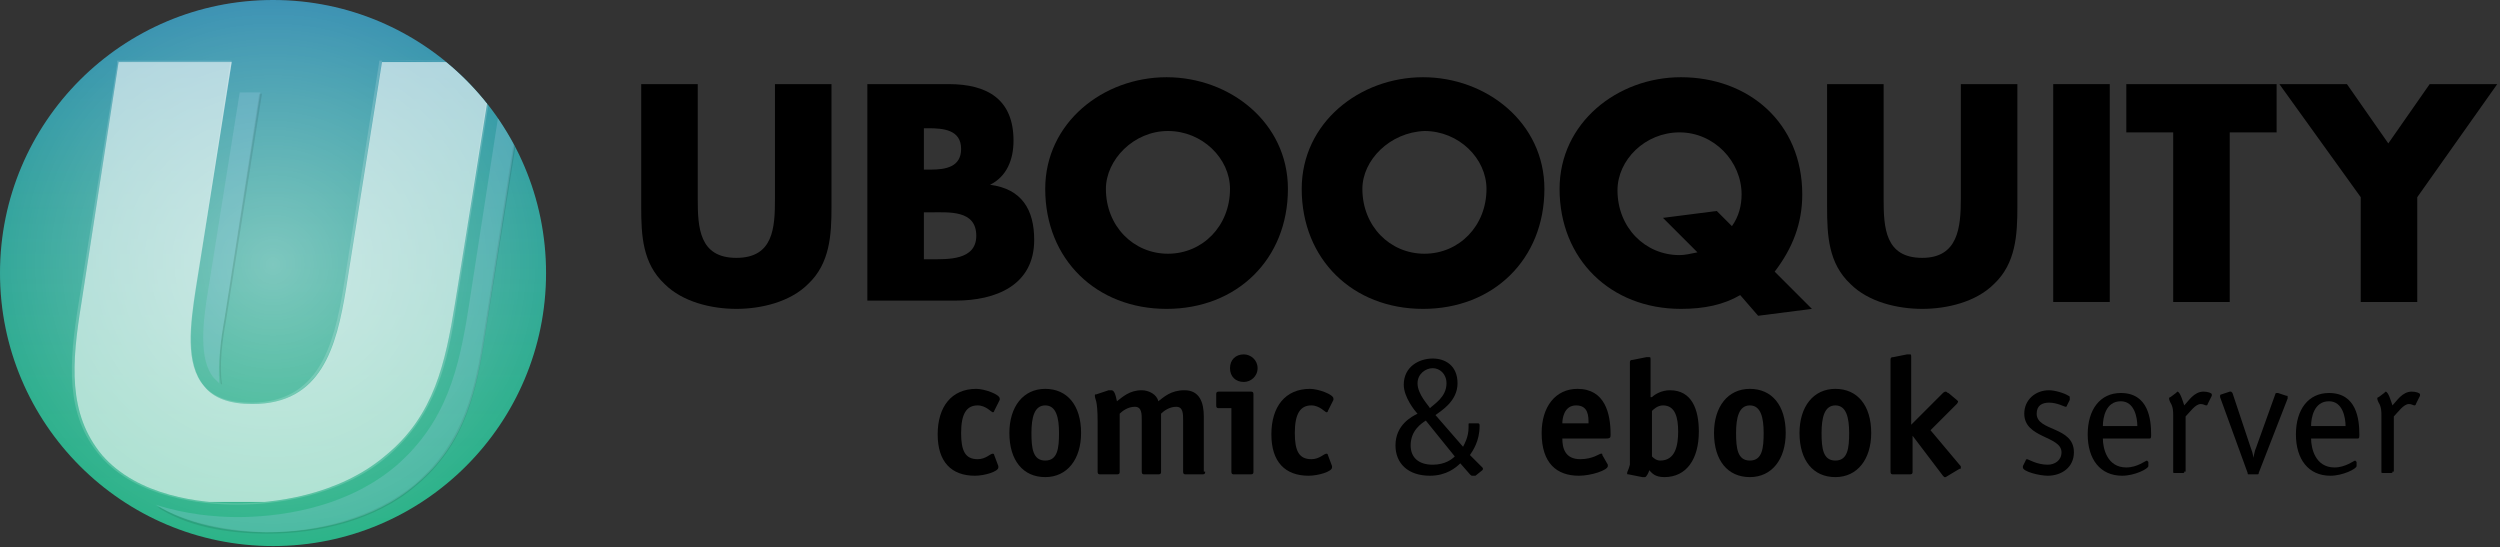 <?xml version="1.0" encoding="UTF-8"?>
<svg enable-background="new 0 0 181.3 39.7" version="1.1" viewBox="0 0 181.3 39.7" xml:space="preserve" xmlns="http://www.w3.org/2000/svg" xmlns:xlink="http://www.w3.org/1999/xlink">
<rect x="0" y="0" width="181.3" height="39.7" fill="#333333" stroke="none"/>
<style type="text/css">
	.st0{clip-path:url(#i);}
	.st1{fill:url(#h);}
	.st2{fill:url(#a);}
	.st3{clip-path:url(#f);}
	.st4{clip-path:url(#d);}
	.st5{clip-path:url(#b);}
	.st6{opacity:0.6;clip-path:url(#ac);}
	.st7{clip-path:url(#aa);fill:#FFFFFF;}
	.st8{opacity:0.6;clip-path:url(#y);}
	.st9{opacity:0.26;clip-path:url(#w);}
	.st10{clip-path:url(#u);fill:#FFFFFF;}
	.st11{opacity:0.1;clip-path:url(#r);}
	.st12{clip-path:url(#p);}
	.st13{opacity:0.26;clip-path:url(#n);}
	.st14{clip-path:url(#l);fill:#A1CEE6;}
	.st15{clip-path:url(#j);}
	.st16{fill:none;}
</style>
			<defs>
				<circle id="t" cx="19.8" cy="19.8" r="19.8"/>
			</defs>
			<clipPath id="i">
				<use xlink:href="#t"/>
			</clipPath>
			<g class="st0">
						<linearGradient id="h" x1="19.94" x2="19.94" y1="-811.42" y2="-768.8" gradientTransform="matrix(1 0 0 -1 0 -770.98)" gradientUnits="userSpaceOnUse">
						<stop stop-color="#29B386" offset="0"/>
						<stop stop-color="#2BAE8C" offset=".272"/>
						<stop stop-color="#30A09D" offset=".632"/>
						<stop stop-color="#378BB5" offset="1"/>
					</linearGradient>
					<rect class="st1" x="-1.4" y="-2.2" width="42.7" height="42.7"/>
						<radialGradient id="a" cx="19.796" cy="-790.17" r="21.318" gradientTransform="matrix(1 0 0 -1 0 -770.98)" gradientUnits="userSpaceOnUse">
						<stop stop-color="#fff" stop-opacity=".38" offset="0"/>
						<stop stop-color="#fff" stop-opacity="0" offset="1"/>
					</radialGradient>
					<rect class="st2" x="-1.5" y="-2.1" width="42.7" height="42.7"/>
			</g>
		<defs>
			<circle id="g" cx="19.8" cy="19.8" r="19.8"/>
		</defs>
		<clipPath id="f">
			<use xlink:href="#g"/>
		</clipPath>
		<g class="st3">
					<defs>
						<rect id="e" x="-1.5" y="-2.2" width="42.7" height="42.7"/>
					</defs>
					<clipPath id="d">
						<use xlink:href="#e"/>
					</clipPath>
					<g class="st4">
							<defs>
								<rect id="c" x="-1.5" y="-2.2" width="42.7" height="42.7"/>
							</defs>
							<clipPath id="b">
								<use xlink:href="#c"/>
							</clipPath>
							<g class="st5">
									<defs>
										<rect id="ad" x="-1.5" y="-2.2" width="42.7" height="42.7"/>
									</defs>
									<clipPath id="ac">
										<use xlink:href="#ad"/>
									</clipPath>
									<g class="st6">
												<defs>
													<rect id="ab" x="5.4" y="4.5" width="30.4" height="31.9"/>
												</defs>
												<clipPath id="aa">
													<use xlink:href="#ab"/>
												</clipPath>
												<path class="st7" d="m7.4 33c2.6 3 7.2 3.5 9.8 3.5 2.5 0 7.3-0.5 10.8-3.5 3.5-2.9 4.3-6.7 5-11l2.8-17.5h-8.1l-2.6 16.4c-0.7 4.3-1.8 8.4-6.8 8.4-1.6 0-2.8-0.4-3.5-1.3-1.4-1.6-1-4.5-0.6-7.1l2.6-16.4h-8.2l-2.7 17.5c-0.7 4.3-1 8 1.5 11"/>
									</g>
									<defs>
										<rect id="z" x="-1.5" y="-2.2" width="42.7" height="42.7"/>
									</defs>
									<clipPath id="y">
										<use xlink:href="#z"/>
									</clipPath>
									<g class="st8">
												<defs>
													<rect id="x" x="5.2" y="4.4" width="30.7" height="32.2"/>
												</defs>
												<clipPath id="w">
													<use xlink:href="#x"/>
												</clipPath>
												<g class="st9">
															<defs>
																<rect id="v" x="5.2" y="4.4" width="30.7" height="32.2"/>
															</defs>
															<clipPath id="u">
																<use xlink:href="#v"/>
															</clipPath>
															<path class="st10" d="m35.7 4.5l-2.7 17.5c-0.7 4.3-1.5 8-5 11s-8.3 3.5-10.8 3.5-7.2-0.5-9.8-3.5c-2.5-3-2.2-6.7-1.5-11l2.7-17.5h8.1l-2.5 16.4c-0.4 2.6-0.8 5.6 0.6 7.1 0.7 0.9 1.9 1.3 3.5 1.3 5 0 6.1-4.2 6.8-8.5l2.6-16.4 8 0.1m0.2-0.1h-8.4v0.1l-2.6 16.4c-0.7 4.2-1.8 8.3-6.7 8.3-1.6 0-2.7-0.4-3.4-1.2-1.3-1.6-1-4.4-0.6-7l2.6-16.4v-0.2h-8.3v0.2l-2.8 17.4c-0.7 4.3-1 8.1 1.6 11.1s7.3 3.5 9.9 3.5c2.5 0 7.4-0.5 10.9-3.5s4.4-6.8 5-11l2.8-17.5v-0.2z"/>
												</g>
									</g>
									<defs>
										<rect id="s" x="-1.5" y="-2.2" width="42.7" height="42.7"/>
									</defs>
									<clipPath id="r">
										<use xlink:href="#s"/>
									</clipPath>
									<g class="st11">
												<defs>
													<rect id="q" x="11.4" y="6.8" width="26.6" height="31.9"/>
												</defs>
												<clipPath id="p">
													<use xlink:href="#q"/>
												</clipPath>
												<path class="st12" d="m11.6 36.8c-0.1 0-0.2 0-0.3-0.1 2.2 1.5 5.2 2 8.1 2 3.6 0 7.8-0.9 10.8-3.5 3.6-3 4.4-7 5-11l2.8-17.4h-0.2l-2.7 17.3c-0.6 4-1.4 7.9-5 11-3 2.5-7.2 3.5-10.8 3.5-2.7-0.1-5.5-0.6-7.7-1.8m4.8-13.6l2.6-16.4h-0.2l-2.5 16.2c-0.3 1.6-0.5 3.3-0.3 4.8l-0.3-0.3 0.4 0.4c-0.2-1.4 0-3.1 0.3-4.7"/>
									</g>
									<defs>
										<rect id="o" x="-1.5" y="-2.2" width="42.7" height="42.7"/>
									</defs>
									<clipPath id="n">
										<use xlink:href="#o"/>
									</clipPath>
									<g class="st13">
												<defs>
													<rect id="m" x="11.2" y="6.7" width="26.6" height="31.9"/>
												</defs>
												<clipPath id="l">
													<use xlink:href="#m"/>
												</clipPath>
												<path class="st14" d="m16.3 23l2.6-16.4h-1.5l-2.3 14.4c-0.4 2.4-0.7 5.1 0.4 6.4l0.4 0.4c-0.1-1.5 0.1-3.1 0.4-4.8m21.6-16.3h-1.5l-2.4 15.5c-0.7 4.5-1.6 8.4-5.3 11.6-3.8 3.2-8.8 3.7-11.5 3.7-1.5 0-3.8-0.2-5.9-0.9 2.2 1.4 5.2 2 8.1 2 3.6 0 7.8-0.9 10.8-3.5 3.6-3 4.4-7 5-11l2.7-17.4z"/>
									</g>
							</g>
					</g>
		</g>
		<defs>
			<circle id="k" cx="19.8" cy="19.8" r="19.8"/>
		</defs>
		<clipPath id="j">
			<use xlink:href="#k"/>
		</clipPath>
		<g class="st15">
				<rect class="st16" x="-1.4" y="-2.2" width="42.7" height="42.7"/>
		</g>
	<path d="m60.3 6.1v8.9c0 2-0.1 4.1-1.7 5.6-1.3 1.3-3.4 1.8-5.2 1.8s-3.9-0.5-5.2-1.8c-1.6-1.5-1.7-3.5-1.7-5.6v-8.9h4.1v8.3c0 2.1 0.1 4.3 2.8 4.3s2.8-2.2 2.8-4.3v-8.3h4.1z"/>
	<path d="m62.9 21.9v-15.8h5.9c2.8 0 4.7 1.1 4.7 4.1 0 1.4-0.5 2.6-1.7 3.2 2.3 0.3 3.2 1.8 3.2 4 0 3.3-2.8 4.4-5.7 4.4h-6.4zm4.1-9.6h0.5c1.1 0 2.2-0.2 2.2-1.5 0-1.4-1.3-1.5-2.4-1.5h-0.3v3zm0 6.5h0.5c1.2 0 3.3 0.1 3.3-1.7 0-1.9-2-1.7-3.4-1.7h-0.4v3.4z"/>
	<path d="m93.4 13.7c0 5.1-3.7 8.7-8.8 8.7s-8.8-3.6-8.8-8.7c0-4.8 4.2-8.1 8.8-8.1s8.8 3.3 8.8 8.1zm-13.2 0c0 2.7 2 4.7 4.5 4.7s4.5-2 4.5-4.7c0-2.2-2-4.2-4.5-4.2s-4.5 2.1-4.5 4.2z"/>
	<path d="m112 13.7c0 5.1-3.7 8.7-8.8 8.7s-8.8-3.6-8.8-8.7c0-4.8 4.2-8.1 8.8-8.1s8.8 3.3 8.8 8.1zm-13.2 0c0 2.7 2 4.7 4.5 4.7s4.5-2 4.5-4.7c0-2.2-2-4.2-4.5-4.2-2.5 0.1-4.5 2.1-4.5 4.2z"/>
	<path d="m127.5 22.9l-1.3-1.5c-1.2 0.7-2.6 1-4.3 1-5.1 0-8.8-3.6-8.8-8.7 0-4.8 4.2-8.1 8.8-8.1 4.9 0 8.8 3.3 8.8 8.5 0 2.1-0.7 3.9-2 5.6l2.7 2.7-3.9 0.5zm-1.9-6.5c0.5-0.7 0.7-1.5 0.7-2.3 0-2.4-2-4.5-4.5-4.5s-4.5 2-4.5 4.2c0 2.7 2 4.7 4.5 4.7 0.4 0 0.8-0.1 1.3-0.2l-2.5-2.5 3.9-0.5 1.1 1.1z"/>
	<path d="m146.3 6.1v8.9c0 2-0.1 4.1-1.7 5.6-1.3 1.3-3.4 1.8-5.2 1.8s-3.9-0.5-5.2-1.8c-1.6-1.5-1.7-3.5-1.7-5.6v-8.9h4.1v8.3c0 2.1 0.1 4.3 2.8 4.3 2.6 0 2.8-2.2 2.8-4.3v-8.3h4.1z"/>
	<path d="M153,21.9h-4.1V6.1h4.1V21.9z"/>
	<path d="M161.7,21.9h-4.1V9.6h-3.4V6.1h10.9v3.5h-3.4V21.9z"/>
	<path d="m165.3 6.1h4.9l3 4.3 3-4.3h4.9l-5.8 8.2v7.6h-4.1v-7.6l-5.9-8.2z"/>
	<path d="m72.4 33.8v0.1c0 0.3-1 0.6-1.7 0.6-1.7 0-2.7-1-2.7-3s1-3.3 2.8-3.3c0.6 0 1.7 0.4 1.7 0.7v0.1l-0.4 0.8s0 0.1-0.1 0.1-0.5-0.5-1.1-0.5c-0.8 0-1.2 0.6-1.2 2 0 1.3 0.3 1.9 1.2 1.9 0.6 0 0.9-0.4 1.1-0.4 0 0 0.1 0 0.1 0.1l0.3 0.8z"/>
	<path d="m75.8 34.6c-1.6 0-2.6-1.2-2.6-3.2 0-1.9 1-3.2 2.6-3.2s2.6 1.2 2.6 3.2c0 1.9-1 3.2-2.6 3.2zm1-3.2c0-1.1-0.2-2-1-2s-1 0.9-1 2 0.1 2 1 2 1-0.9 1-2z"/>
	<path d="m87.4 34.2c0 0.1 0 0.2-0.2 0.2h-1.2c-0.1 0-0.2 0-0.2-0.2v-3.7c0-0.5 0-1-0.5-1s-0.9 0.3-1.1 0.5v4.2c0 0.1 0 0.2-0.2 0.2h-1c-0.1 0-0.2 0-0.2-0.2v-3.7c0-0.5 0-1-0.5-1s-0.9 0.3-1.1 0.5v4.2c0 0.1 0 0.2-0.2 0.2h-1.2c-0.1 0-0.2 0-0.2-0.2v-3.6c0-1.7-0.2-1.6-0.2-1.9 0-0.1 0-0.1 0.1-0.1l0.9-0.3h0.2c0.2 0 0.3 0.3 0.4 0.8 0.4-0.3 0.9-0.8 1.8-0.8 0.5 0 1.1 0.3 1.2 0.8 0.4-0.3 0.9-0.8 1.9-0.8 1.1 0 1.4 0.9 1.4 1.9v4z"/>
	<path d="m90.9 34.2c0 0.1 0 0.2-0.2 0.2h-1.2c-0.1 0-0.2 0-0.2-0.2v-4.6h-0.9c-0.1 0-0.2 0-0.2-0.2v-0.8c0-0.1 0-0.2 0.2-0.2h2.3c0.1 0 0.2 0 0.2 0.2v5.6zm-0.7-6.5c-0.6 0-1-0.4-1-1s0.4-1 1-1c0.5 0 1 0.4 1 1s-0.5 1-1 1z"/>
	<path d="m96.6 33.8v0.1c0 0.3-1 0.6-1.7 0.6-1.7 0-2.7-1-2.7-3s1-3.3 2.8-3.3c0.6 0 1.7 0.4 1.7 0.7v0.1l-0.4 0.8s0 0.1-0.1 0.1-0.5-0.5-1.1-0.5c-0.8 0-1.2 0.6-1.2 2 0 1.3 0.3 1.9 1.2 1.9 0.6 0 0.9-0.4 1.1-0.4 0 0 0.1 0 0.1 0.1l0.3 0.8z"/>
	<path d="m107.5 33.9s0.1 0.1 0 0c0.1 0.1 0 0.2 0 0.2l-0.5 0.4h-0.2c-0.1 0-0.1 0-0.2-0.1l-0.7-0.8c-0.3 0.3-1 0.9-2.2 0.9-1.6 0-2.5-0.9-2.5-2.2 0-1.5 1.2-2.1 1.6-2.3-0.2-0.2-1-1.2-1-2.1 0-1.3 1.1-1.9 2.1-1.9 0.9 0 1.8 0.5 1.8 1.8s-1.2 2-1.6 2.3l2 2.3c0.1-0.2 0.4-0.7 0.4-1.4v-0.2c0-0.1 0-0.1 0.1-0.1h0.6c0.1 0 0.1 0.1 0.1 0.2 0 1.1-0.5 1.8-0.7 2.1l0.9 0.9zm-4.1-3.4c-0.3 0.2-1.1 0.7-1.1 1.8 0 0.9 0.6 1.4 1.6 1.4 0.9 0 1.4-0.4 1.6-0.6l-2.1-2.6zm0.3-0.9c0.3-0.3 1.2-0.8 1.2-1.8 0-0.7-0.5-1.1-1-1.1s-1.1 0.4-1.1 1.1c0 0.8 0.8 1.6 0.9 1.8z"/>
	<path d="m116.6 33.7v0.1c0 0.3-1.2 0.7-2.1 0.7-1.6 0-2.7-0.9-2.7-3.1 0-1.9 1-3.2 2.6-3.2 2 0 2.4 1.8 2.4 3.3 0 0.2 0 0.3-0.3 0.3h-3.2c0 0.7 0.2 1.5 1.3 1.5 0.9 0 1.4-0.4 1.5-0.4s0.1 0 0.1 0.1l0.4 0.7zm-1.4-3c0-0.5 0-1.3-0.9-1.3s-1 1-1 1.3h1.9z"/>
	<path d="m119.8 28.8c0.2-0.2 0.7-0.5 1.3-0.5 1.6 0 2.1 1.4 2.1 3 0 2-0.9 3.3-2.5 3.3-0.7 0-0.9-0.3-1.1-0.5 0 0.1-0.2 0.5-0.3 0.5h-0.2l-1-0.2c-0.1 0-0.1 0-0.1-0.1s0.1-0.2 0.2-0.6v-0.7-6.7c0-0.2 0.1-0.2 0.2-0.2l1-0.2h0.2c0.1 0 0.1 0 0.1 0.3v2.6zm0 4.3c0.1 0.1 0.3 0.3 0.6 0.3 1.1 0 1.3-1.1 1.3-2.1s-0.2-1.9-1.1-1.9c-0.4 0-0.7 0.3-0.8 0.4v3.3z"/>
	<path d="m126.9 34.6c-1.6 0-2.6-1.2-2.6-3.2 0-1.9 1-3.2 2.6-3.2s2.6 1.2 2.6 3.2c0 1.9-1 3.2-2.6 3.2zm1-3.2c0-1.1-0.2-2-1-2s-1 0.9-1 2 0.1 2 1 2 1-0.9 1-2z"/>
	<path d="m133.1 34.6c-1.6 0-2.6-1.2-2.6-3.2 0-1.9 1-3.2 2.6-3.2s2.6 1.2 2.6 3.2c0 1.9-1 3.2-2.6 3.2zm1-3.2c0-1.1-0.2-2-1-2s-1 0.9-1 2 0.1 2 1 2 1-0.9 1-2z"/>
	<path d="m142.1 33.7c0.1 0.1 0.1 0.1 0.1 0.2s0 0.1-0.1 0.1l-1 0.6h-0.1s-0.1-0.1-0.1-0.1l-2.2-2.9v2.6c0 0.1 0 0.2-0.2 0.2h-1.2c-0.1 0-0.2 0-0.2-0.2v-8.1c0-0.2 0.1-0.2 0.2-0.2l1-0.2h0.2c0.1 0 0.1 0 0.1 0.3v4.8l2.3-2.3s0.1-0.1 0.2-0.1 0.1 0.1 0.2 0.1l0.6 0.5 0.1 0.1s0 0.1-0.1 0.2l-1.9 1.9 2.1 2.5z"/>
	<path d="m149.9 29.4c0 0.1-0.1 0.1-0.1 0.1-0.1 0-0.6-0.3-1.2-0.3-0.5 0-0.9 0.2-0.9 0.8 0 1.3 2.7 0.9 2.7 2.8 0 1.1-0.9 1.7-1.9 1.7-0.6 0-1.8-0.3-1.8-0.6v-0.1l0.2-0.4c0-0.1 0.1-0.1 0.1-0.1 0.1 0 0.7 0.4 1.5 0.4 0.5 0 1-0.3 1-0.9 0-1.2-2.7-1-2.7-2.8 0-1 0.8-1.7 1.8-1.7 0.4 0 1.1 0.2 1.4 0.4 0.1 0 0.1 0.1 0.1 0.2v0.1l-0.2 0.4z"/>
	<path d="m155.8 33.8v0c0 0.2-1 0.7-1.9 0.7-1.6 0-2.5-1.2-2.5-3s0.9-3 2.4-3c2 0 2.2 1.9 2.2 3 0 0.2 0 0.3-0.1 0.3h-3.4c0 0.7 0.3 2.1 1.7 2.1 0.8 0 1.4-0.5 1.5-0.5l0.1 0.1v0.3zm-0.8-2.9c0-0.6-0.2-1.8-1.2-1.8-1.1 0-1.3 1.2-1.3 1.8h2.5z"/>
	<path d="m158.4 34.2c0 0.1 0 0.1-0.1 0.1h-0.6c-0.1 0-0.1 0-0.1-0.1v-4.1c0-0.2 0-0.6-0.2-0.9-0.1-0.2-0.1-0.3-0.1-0.3 0-0.1 0.1-0.1 0.1-0.1l0.4-0.3 0.1-0.1c0.2 0 0.4 0.7 0.5 1 0.3-0.3 0.7-1 1.4-1 0.3 0 0.6 0.1 0.6 0.2v0.1l-0.3 0.6s0 0.1-0.1 0.1-0.2-0.1-0.4-0.1c-0.4 0-0.8 0.6-1.1 0.9v4z"/>
	<path d="m163.8 34.3c0 0.1 0 0.1-0.2 0.1h-0.5c-0.1 0-0.1 0-0.1-0.1l-2-5.5v-0.1s0-0.1 0.1-0.1l0.6-0.2h0.1s0 0 0.1 0.1l1.3 3.9c0.1 0.3 0.2 0.5 0.2 0.8 0.1-0.3 0.1-0.5 0.2-0.7l1.4-3.9s0-0.1 0.1-0.1 0.1 0 0.1 0l0.6 0.2c0.1 0 0.1 0 0.1 0.1v0.1l-2.1 5.4z"/>
	<path d="m170.9 33.8s0.1 0.1 0 0c0 0.2-1 0.7-1.9 0.7-1.6 0-2.5-1.2-2.5-3s0.9-3 2.4-3c2 0 2.2 1.9 2.2 3 0 0.2 0 0.3-0.1 0.3h-3.4c0 0.7 0.3 2.1 1.7 2.1 0.8 0 1.4-0.5 1.5-0.5l0.1 0.1v0.3zm-0.8-2.9c0-0.6-0.2-1.8-1.2-1.8-1.1 0-1.3 1.2-1.3 1.8h2.5z"/>
	<path d="m173.5 34.2c0 0.1 0 0.1-0.1 0.1h-0.6c-0.1 0-0.1 0-0.1-0.1v-4.1c0-0.2 0-0.6-0.2-0.9-0.1-0.2-0.1-0.3-0.1-0.3 0-0.1 0.1-0.1 0.1-0.1l0.4-0.3 0.1-0.1c0.2 0 0.4 0.7 0.5 1 0.3-0.3 0.7-1 1.4-1 0.3 0 0.6 0.1 0.6 0.2v0.1l-0.3 0.6s0 0.1-0.1 0.1-0.2-0.1-0.4-0.1c-0.4 0-0.8 0.6-1.1 0.9v4z"/>
</svg>
